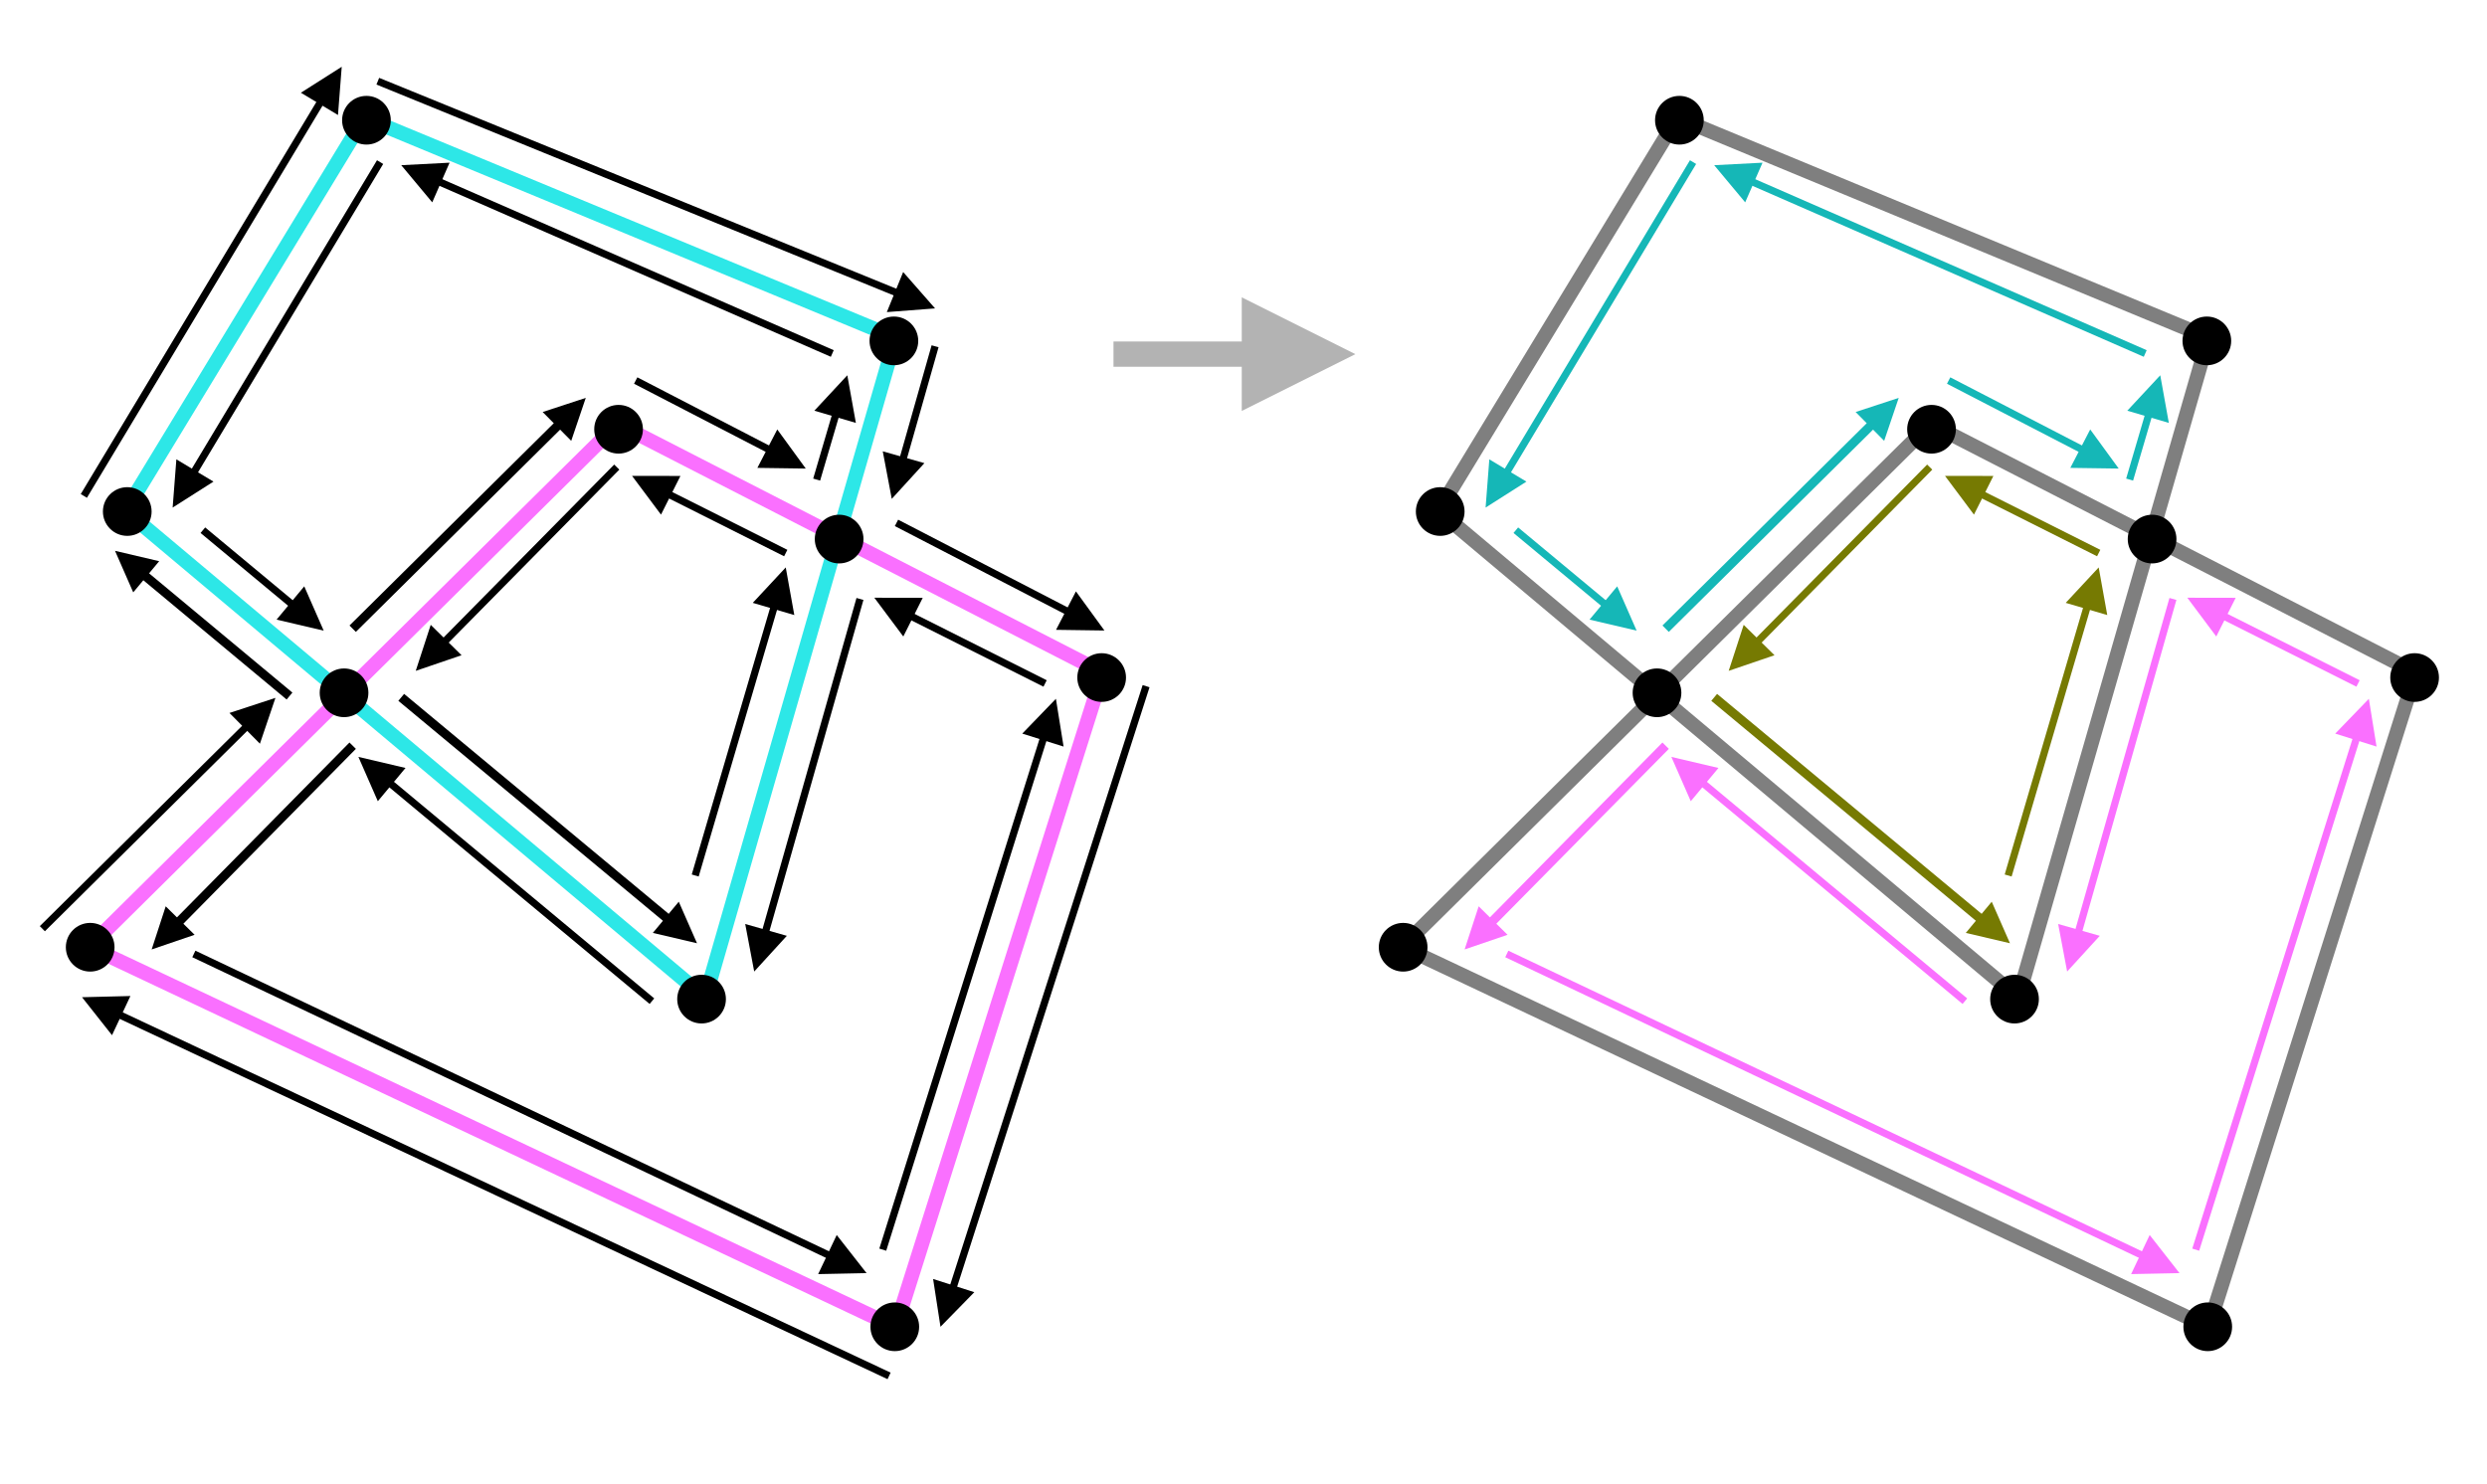 <?xml version="1.0" encoding="UTF-8" standalone="no"?>
<!DOCTYPE svg PUBLIC "-//W3C//DTD SVG 1.1//EN" "http://www.w3.org/Graphics/SVG/1.1/DTD/svg11.dtd">
<svg width="100%" height="100%" viewBox="0 0 1379 823" version="1.1" xmlns="http://www.w3.org/2000/svg" xmlns:xlink="http://www.w3.org/1999/xlink" xml:space="preserve" xmlns:serif="http://www.serif.com/" style="fill-rule:evenodd;clip-rule:evenodd;stroke-linejoin:round;stroke-miterlimit:10;">
    <rect id="Artboard8" x="-3880" y="-133" width="5544" height="2861" style="fill:none;"/>
    <g id="Artboard81" serif:id="Artboard8">
        <path d="M688.532,164.899L751.532,196.399L688.532,227.899L688.532,164.899Z" style="fill:rgb(179,179,179);"/>
        <path d="M617.409,196.399L701.132,196.399" style="fill:none;stroke:rgb(179,179,179);stroke-width:14px;"/>
        <path d="M69.57,283.255L202.056,65.255L496.57,187.255L391.05,553.255L69.57,283.255Z" style="fill:none;stroke:rgb(45,231,231);stroke-width:8px;"/>
        <path d="M797.58,283.255L930.066,65.255L1224.58,187.255L1119.06,553.255L797.58,283.255Z" style="fill:none;stroke:rgb(127,127,127);stroke-width:8px;"/>
        <path d="M49.484,525.033L342.484,235.033L611.484,373.033L496.57,736.033L49.484,525.033Z" style="fill:none;stroke:rgb(250,112,255);stroke-width:8px;"/>
        <path d="M777.494,525.033L1070.49,235.033L1339.49,373.033L1224.58,736.033L777.494,525.033Z" style="fill:none;stroke:rgb(127,127,127);stroke-width:8px;"/>
        <path d="M118.371,267.087L95.729,281.487L97.795,254.734L118.371,267.087Z"/>
        <path d="M209.729,91.608C209.729,91.608 133.319,218.877 105.612,265.026" style="fill:none;stroke:black;stroke-width:4px;stroke-linecap:square;"/>
        <path d="M846.381,267.087L823.74,281.487L825.805,254.734L846.381,267.087Z" style="fill:rgb(21,183,183);"/>
        <path d="M937.74,91.608C937.74,91.608 861.329,218.877 833.623,265.026" style="fill:none;stroke:rgb(21,183,183);stroke-width:4px;stroke-linecap:square;"/>
        <path d="M168.702,325.169L179.484,349.741L153.358,343.624L168.702,325.169Z"/>
        <path d="M112.484,294.033C112.484,294.033 144.992,321.062 164.72,337.465" style="fill:none;stroke:black;stroke-width:4px;"/>
        <path d="M896.712,325.169L907.494,349.741L881.368,343.624L896.712,325.169Z" style="fill:rgb(21,183,183);"/>
        <path d="M840.494,294.033C840.494,294.033 873.002,321.062 892.731,337.465" style="fill:none;stroke:rgb(21,183,183);stroke-width:4px;"/>
        <path d="M376.37,500.064L386.479,523.099L361.985,517.364L376.37,500.064Z"/>
        <path d="M222.479,386.74C222.479,386.74 333.1,478.717 372.638,511.591" style="fill:none;stroke:black;stroke-width:5px;"/>
        <path d="M1104.38,500.064L1114.49,523.099L1090,517.364L1104.38,500.064Z" style="fill:rgb(118,122,2);"/>
        <path d="M950.489,386.74C950.489,386.74 1061.11,478.717 1100.65,511.591" style="fill:none;stroke:rgb(118,122,2);stroke-width:5px;"/>
        <path d="M417.402,334.325L435.681,314.681L440.429,341.091L417.402,334.325Z"/>
        <path d="M385.484,485.533C385.484,485.533 417.293,377.265 430.269,333.103" style="fill:none;stroke:black;stroke-width:4px;"/>
        <path d="M1145.41,334.325L1163.69,314.681L1168.44,341.091L1145.41,334.325Z" style="fill:rgb(118,122,2);"/>
        <path d="M1113.49,485.533C1113.49,485.533 1145.3,377.265 1158.28,333.103" style="fill:none;stroke:rgb(118,122,2);stroke-width:4px;"/>
        <path d="M451.544,227.765L469.822,208.121L474.57,234.53L451.544,227.765Z"/>
        <path d="M452.825,265.973C452.825,265.973 459.434,243.478 464.41,226.542" style="fill:none;stroke:black;stroke-width:4px;"/>
        <path d="M1179.55,227.765L1197.83,208.121L1202.58,234.53L1179.55,227.765Z" style="fill:rgb(21,183,183);"/>
        <path d="M1180.84,265.973C1180.84,265.973 1187.44,243.478 1192.42,226.542" style="fill:none;stroke:rgb(21,183,183);stroke-width:4px;"/>
        <path d="M239.672,112.214L222.484,91.608L249.281,90.221L239.672,112.214Z"/>
        <path d="M461.484,196.033C461.484,196.033 295.292,123.42 240.078,99.296" style="fill:none;stroke:black;stroke-width:4px;"/>
        <path d="M967.682,112.214L950.494,91.608L977.291,90.221L967.682,112.214Z" style="fill:rgb(21,183,183);"/>
        <path d="M1189.49,196.033C1189.49,196.033 1023.3,123.42 968.088,99.296" style="fill:none;stroke:rgb(21,183,183);stroke-width:4px;"/>
        <path d="M255.92,363.373L230.523,372.033L238.833,346.519L255.92,363.373Z"/>
        <path d="M341.984,259.033C341.984,259.033 273.672,328.288 244.006,358.364" style="fill:none;stroke:black;stroke-width:4px;"/>
        <path d="M983.93,363.373L958.533,372.033L966.844,346.519L983.93,363.373Z" style="fill:rgb(118,122,2);"/>
        <path d="M1069.99,259.033C1069.99,259.033 1001.68,328.288 972.016,358.364" style="fill:none;stroke:rgb(118,122,2);stroke-width:4px;"/>
        <path d="M107.905,518.416L84.095,526.535L91.886,502.616L107.905,518.416Z"/>
        <path d="M195.556,413.535C195.556,413.535 125.928,484.125 96.736,513.72" style="fill:none;stroke:black;stroke-width:5px;"/>
        <path d="M835.915,518.416L812.106,526.535L819.897,502.616L835.915,518.416Z" style="fill:rgb(250,112,255);"/>
        <path d="M923.567,413.535C923.567,413.535 853.938,484.125 824.746,513.72" style="fill:none;stroke:rgb(250,112,255);stroke-width:5px;"/>
        <path d="M463.946,684.902L480.484,706.033L453.657,706.585L463.946,684.902Z"/>
        <path d="M107.484,529.033C107.484,529.033 389.618,662.914 463.138,697.801" style="fill:none;stroke:black;stroke-width:4px;"/>
        <path d="M1191.96,684.902L1208.49,706.033L1181.67,706.585L1191.96,684.902Z" style="fill:rgb(250,112,255);"/>
        <path d="M835.494,529.033C835.494,529.033 1117.63,662.914 1191.15,697.801" style="fill:none;stroke:rgb(250,112,255);stroke-width:4px;"/>
        <path d="M566.841,406.831L585.484,387.533L589.737,414.026L566.841,406.831Z"/>
        <path d="M489.484,693.033C489.484,693.033 559.014,471.769 579.728,405.85" style="fill:none;stroke:black;stroke-width:4px;"/>
        <path d="M1294.85,406.831L1313.49,387.533L1317.75,414.026L1294.85,406.831Z" style="fill:rgb(250,112,255);"/>
        <path d="M1217.49,693.033C1217.49,693.033 1287.02,471.769 1307.74,405.85" style="fill:none;stroke:rgb(250,112,255);stroke-width:4px;"/>
        <path d="M500.868,352.98L484.806,331.485L511.639,331.533L500.868,352.98Z"/>
        <path d="M579.484,379.033C579.484,379.033 529.25,353.805 501.964,340.102" style="fill:none;stroke:black;stroke-width:4px;"/>
        <path d="M1228.88,352.98L1212.82,331.485L1239.65,331.533L1228.88,352.98Z" style="fill:rgb(250,112,255);"/>
        <path d="M1307.49,379.033C1307.49,379.033 1257.26,353.805 1229.97,340.102" style="fill:none;stroke:rgb(250,112,255);stroke-width:4px;"/>
        <path d="M366.517,285.4L350.455,263.905L377.287,263.952L366.517,285.4Z"/>
        <path d="M435.681,306.706C435.681,306.706 392.502,285.021 367.613,272.522" style="fill:none;stroke:black;stroke-width:4px;"/>
        <path d="M1094.53,285.4L1078.46,263.905L1105.3,263.952L1094.53,285.4Z" style="fill:rgb(118,122,2);"/>
        <path d="M1163.69,306.706C1163.69,306.706 1120.51,285.021 1095.62,272.522" style="fill:none;stroke:rgb(118,122,2);stroke-width:4px;"/>
        <path d="M209.498,444.334L198.729,419.757L224.852,425.888L209.498,444.334Z"/>
        <path d="M361.484,555.229C361.484,555.229 253.571,465.406 213.486,432.04" style="fill:none;stroke:black;stroke-width:4px;"/>
        <path d="M937.509,444.334L926.74,419.757L952.863,425.888L937.509,444.334Z" style="fill:rgb(250,112,255);"/>
        <path d="M1089.49,555.229C1089.49,555.229 981.581,465.406 941.496,432.04" style="fill:none;stroke:rgb(250,112,255);stroke-width:4px;"/>
        <path d="M73.873,328.514L63.777,305.473L88.268,311.221L73.873,328.514Z"/>
        <path d="M160.532,386.009C160.532,386.009 104.354,339.248 77.612,316.989" style="fill:none;stroke:black;stroke-width:5px;"/>
        <path d="M166.837,51.425L189.484,37.033L187.409,63.785L166.837,51.425Z"/>
        <path d="M46.484,275.033C46.484,275.033 147.223,107.368 179.595,53.49" style="fill:none;stroke:black;stroke-width:4px;"/>
        <path d="M500.791,150.859L518.484,171.033L491.729,173.082L500.791,150.859Z"/>
        <path d="M209.484,45.033C209.484,45.033 434.975,136.98 500.705,163.783" style="fill:none;stroke:black;stroke-width:4px;"/>
        <path d="M512.563,256.844L494.466,276.656L489.475,250.291L512.563,256.844Z"/>
        <path d="M518.484,192.033C518.484,192.033 506.776,233.285 499.708,258.185" style="fill:none;stroke:black;stroke-width:4px;"/>
        <path d="M436.29,518.977L418.193,538.788L413.202,512.424L436.29,518.977Z"/>
        <path d="M476.837,332.165C476.837,332.165 437.819,469.641 423.435,520.318" style="fill:none;stroke:black;stroke-width:4px;"/>
        <path d="M1164.3,518.977L1146.2,538.788L1141.21,512.424L1164.3,518.977Z" style="fill:rgb(250,112,255);"/>
        <path d="M1204.85,332.165C1204.85,332.165 1165.83,469.641 1151.45,520.318" style="fill:none;stroke:rgb(250,112,255);stroke-width:4px;"/>
        <path d="M127.233,395.385L152.729,387.022L144.122,412.437L127.233,395.385Z"/>
        <path d="M23.484,515.033C23.484,515.033 105.869,433.435 139.088,400.533" style="fill:none;stroke:black;stroke-width:4px;"/>
        <path d="M300.899,228.491L324.802,220.65L316.732,244.477L300.899,228.491Z"/>
        <path d="M195.556,348.661C195.556,348.661 279.376,265.642 312.013,233.317" style="fill:none;stroke:black;stroke-width:5px;"/>
        <path d="M1028.91,228.491L1052.81,220.65L1044.74,244.477L1028.91,228.491Z" style="fill:rgb(21,183,183);"/>
        <path d="M923.567,348.661C923.567,348.661 1007.39,265.642 1040.02,233.317" style="fill:none;stroke:rgb(21,183,183);stroke-width:5px;"/>
        <path d="M430.984,238.157L446.781,259.847L419.95,259.471L430.984,238.157Z"/>
        <path d="M352.484,211.033C352.484,211.033 402.562,236.957 429.73,251.02" style="fill:none;stroke:black;stroke-width:4px;"/>
        <path d="M1158.99,238.157L1174.79,259.847L1147.96,259.471L1158.99,238.157Z" style="fill:rgb(21,183,183);"/>
        <path d="M1080.49,211.033C1080.49,211.033 1130.57,236.957 1157.74,251.02" style="fill:none;stroke:rgb(21,183,183);stroke-width:4px;"/>
        <path d="M596.586,327.972L612.383,349.662L585.553,349.285L596.586,327.972Z"/>
        <path d="M497.086,289.977C497.086,289.977 563.246,324.225 595.332,340.835" style="fill:none;stroke:black;stroke-width:4px;"/>
        <path d="M540.243,716.613L521.484,735.799L517.391,709.28L540.243,716.613Z"/>
        <path d="M635.484,380.533C635.484,380.533 550.662,644.869 527.35,717.517" style="fill:none;stroke:black;stroke-width:4px;"/>
        <path d="M62.113,574.092L45.484,553.033L72.308,552.365L62.113,574.092Z"/>
        <path d="M492.984,763.033C492.984,763.033 145.311,599.879 62.865,561.189" style="fill:none;stroke:black;stroke-width:4px;"/>
        <circle cx="190.773" cy="384.207" r="13.5"/>
        <circle cx="918.784" cy="384.207" r="13.5"/>
        <circle cx="70.564" cy="283.674" r="13.5"/>
        <circle cx="798.574" cy="283.674" r="13.5"/>
        <circle cx="203.19" cy="66.679" r="13.5"/>
        <circle cx="931.2" cy="66.679" r="13.5"/>
        <circle cx="495.647" cy="189.05" r="13.5"/>
        <circle cx="1223.66" cy="189.05" r="13.5"/>
        <circle cx="465.291" cy="298.956" r="13.5"/>
        <circle cx="1193.3" cy="298.956" r="13.5"/>
        <circle cx="389.006" cy="554.081" r="13.5"/>
        <circle cx="1117.02" cy="554.081" r="13.5"/>
        <circle cx="342.991" cy="238.051" r="13.5"/>
        <circle cx="1071" cy="238.051" r="13.5"/>
        <circle cx="610.848" cy="375.751" r="13.5"/>
        <circle cx="1338.86" cy="375.751" r="13.5"/>
        <circle cx="496.146" cy="735.799" r="13.5"/>
        <circle cx="1224.16" cy="735.799" r="13.5"/>
        <circle cx="50.008" cy="525.316" r="13.5"/>
        <circle cx="778.019" cy="525.316" r="13.5"/>
    </g>
</svg>
